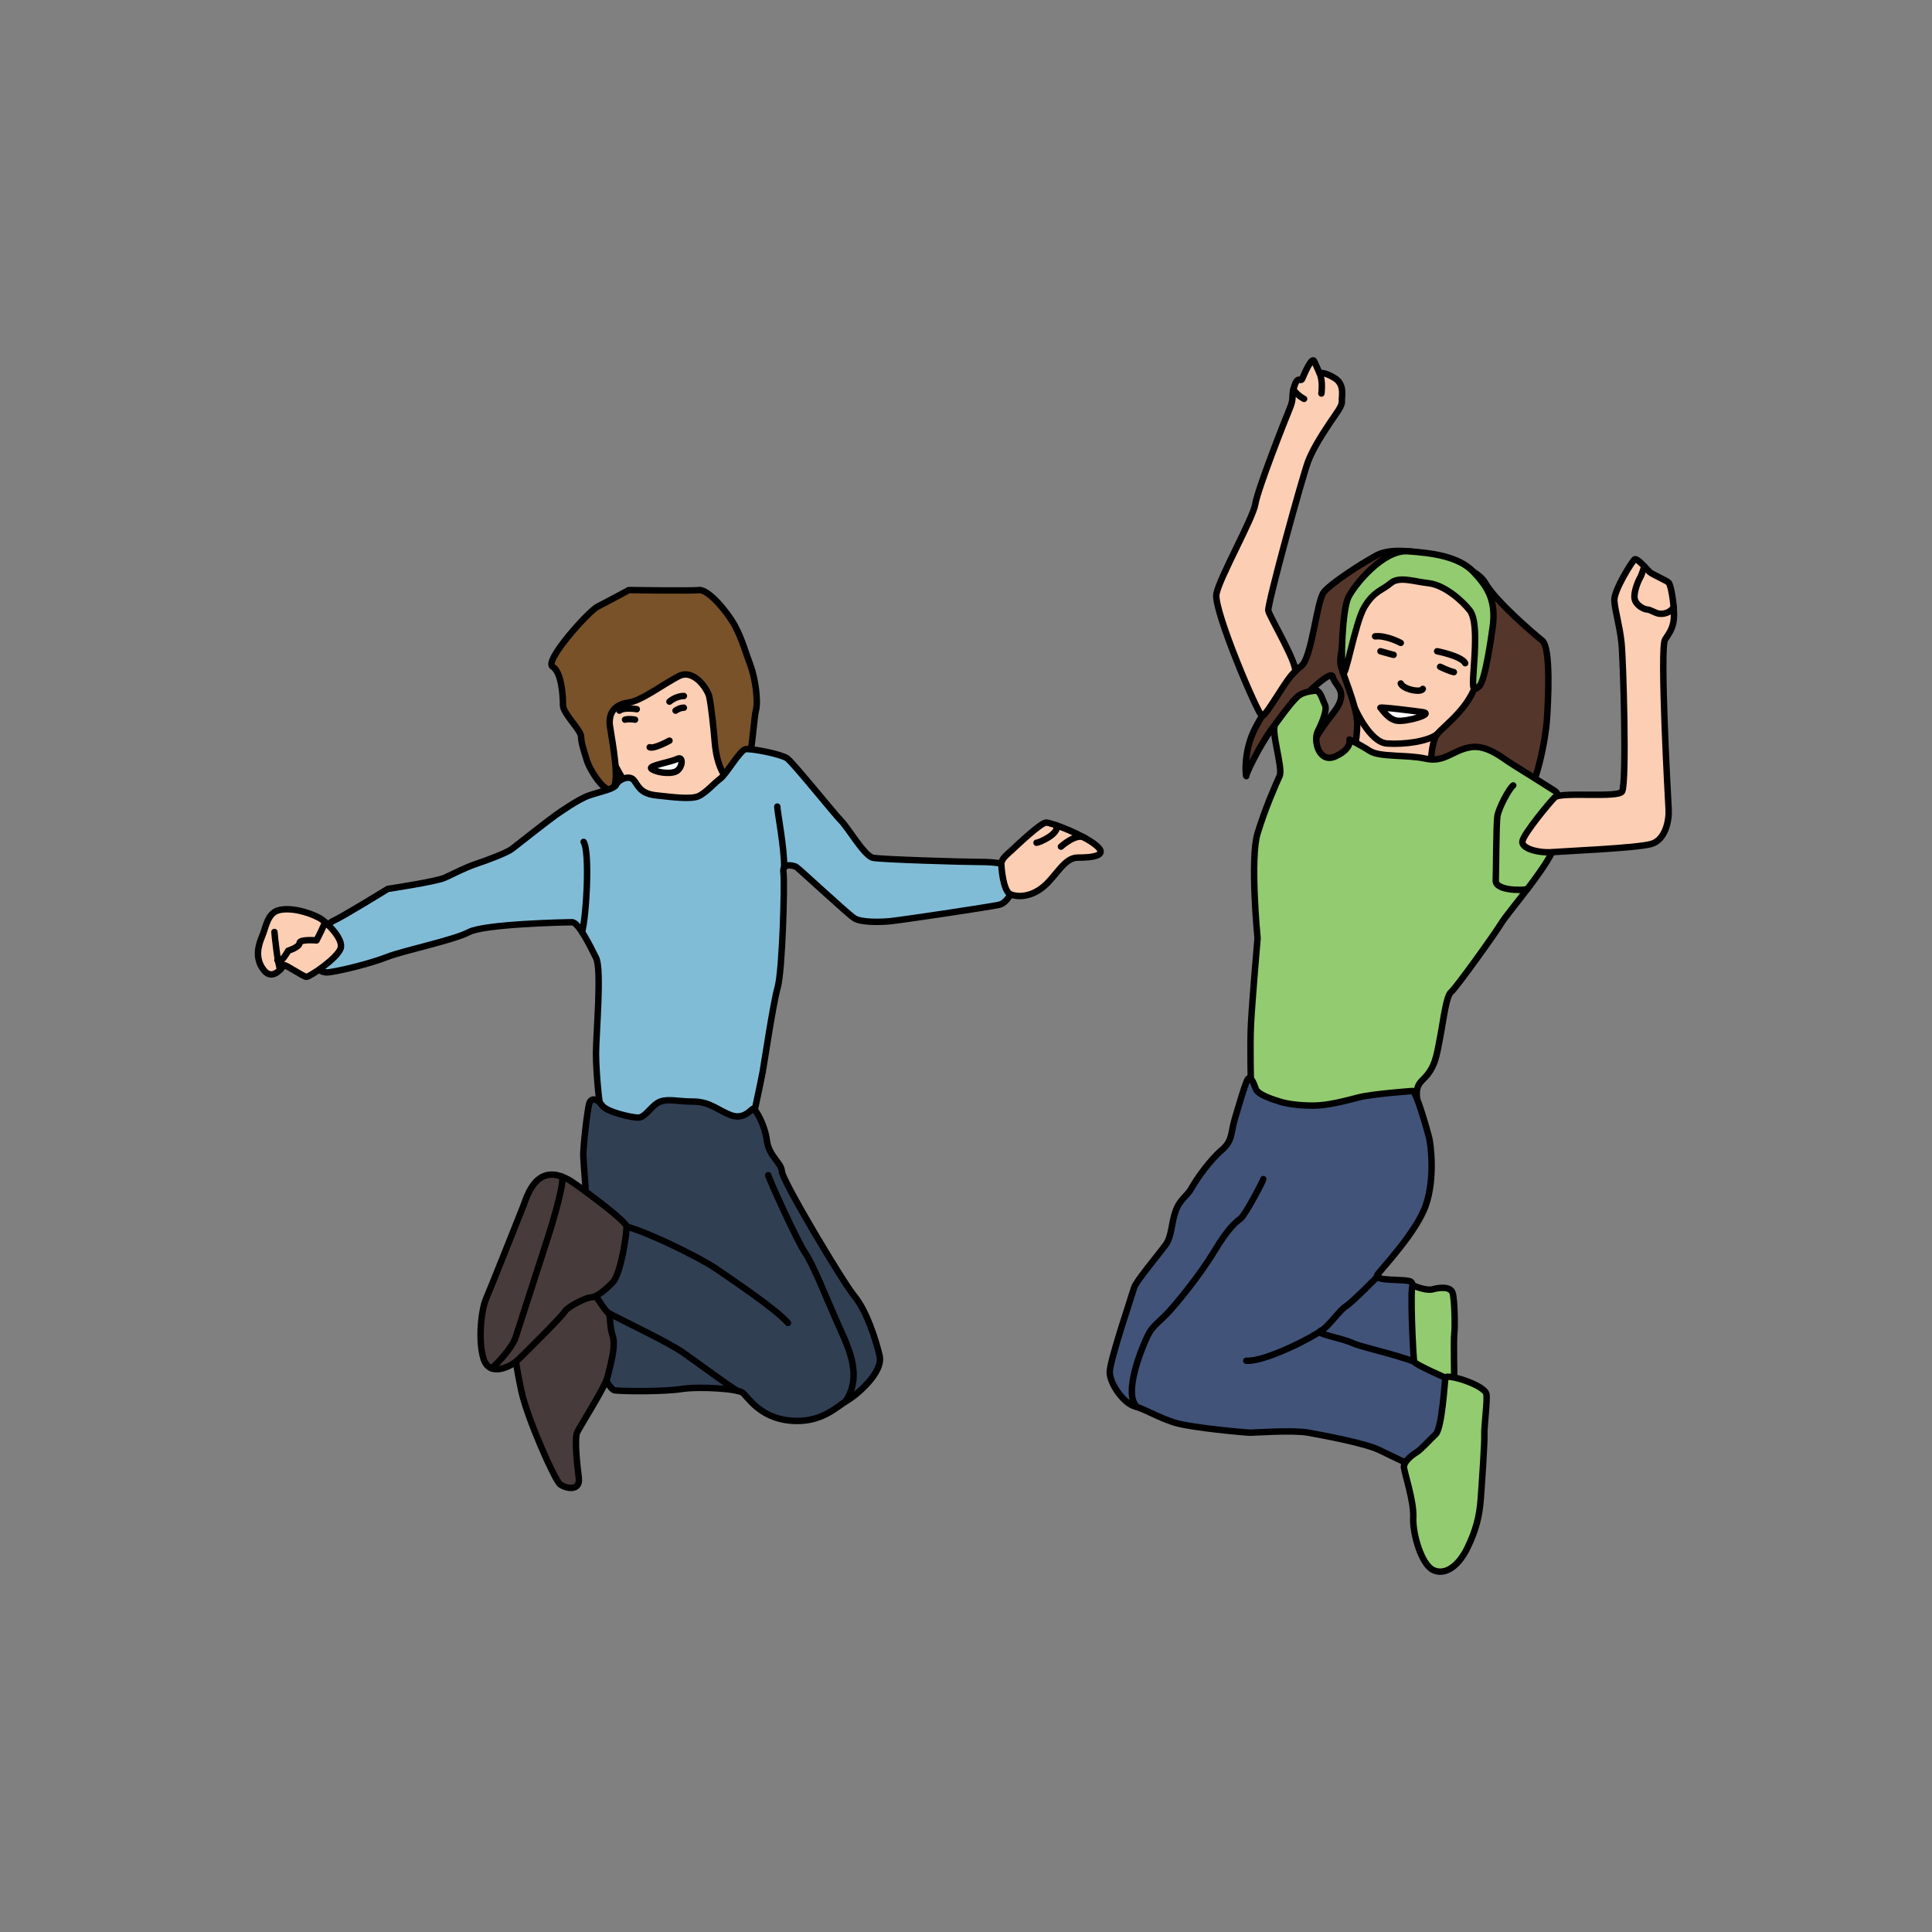 <?xml version="1.0" encoding="utf-8"?>
<!-- Generator: Adobe Illustrator 17.0.0, SVG Export Plug-In . SVG Version: 6.00 Build 0)  -->
<!DOCTYPE svg PUBLIC "-//W3C//DTD SVG 1.1//EN" "http://www.w3.org/Graphics/SVG/1.1/DTD/svg11.dtd">
<svg version="1.1" id="Layer_1" xmlns="http://www.w3.org/2000/svg" xmlns:xlink="http://www.w3.org/1999/xlink" x="0px" y="0px"
	 width="300px" height="300px" viewBox="0 0 300 300" enable-background="new 0 0 300 300" xml:space="preserve">
<rect x="0" y="0" width="300" height="300" fill="#808080" stroke="none"/>
<path fill="#FCCEB3" stroke="#000000" stroke-linecap="round" stroke-linejoin="round" stroke-miterlimit="10" d="M90.261,106.533
	c0.432,3.083,6.67,16.037,8.657,17.456c1.987,1.419,15.611,2.555,15.186-1.987s-0.993-15.753-3.264-19.017
	C108.569,99.721,89.268,99.437,90.261,106.533z"/>
<path fill="#795229" stroke="#000000" stroke-linecap="round" stroke-linejoin="round" stroke-miterlimit="10" d="M97.641,109.088
	c1.969-0.266,5.535-2.98,7.806-4.116c2.271-1.135,4.4,1.987,4.683,3.193c0.284,1.206,0.71,5.18,0.852,7.025
	c0.142,1.845,0.71,5.393,3.122,6.812c2.413,1.419,2.838-10.076,3.264-11.638c0.426-1.561-0.142-5.251-0.852-7.096
	c-0.71-1.845-1.258-3.974-2.403-6.103c-1.145-2.129-4.125-5.677-5.545-5.535c-1.419,0.142-10.928-0.004-10.928-0.004
	s-3.406,1.849-4.825,2.559c-1.419,0.71-8.417,8.496-6.998,9.347c1.419,0.852,1.605,4.703,1.605,5.98
	c0,1.277,2.764,3.832,2.801,4.825c0.037,0.993,0.321,1.845,0.889,3.69c0.568,1.845,3.397,6.085,4.258,4.095
	c0.86-1.99-0.71-8.92-0.71-9.914C94.661,111.217,94.93,109.454,97.641,109.088z"/>
<path fill="none" stroke="#000000" stroke-linecap="round" stroke-linejoin="round" stroke-miterlimit="10" d="M103.954,108.945
	c0,0,0.985-0.872,2.236-0.872"/>
<path fill="none" stroke="#000000" stroke-linecap="round" stroke-linejoin="round" stroke-miterlimit="10" d="M104.902,110.347
	c0,0,0.606-0.455,1.288-0.455"/>
<path fill="none" stroke="#000000" stroke-linecap="round" stroke-linejoin="round" stroke-miterlimit="10" d="M98.877,110.12
	c0,0-2.008-0.341-2.691,0.227"/>
<path fill="none" stroke="#000000" stroke-linecap="round" stroke-linejoin="round" stroke-miterlimit="10" d="M98.611,111.749
	c0,0-0.947-0.189-1.554,0"/>
<path fill="none" stroke="#000000" stroke-linecap="round" stroke-linejoin="round" stroke-miterlimit="10" d="M103.954,115.008
	c0,0-2.387,1.326-3.069,1.023"/>
<path fill="#FFFFFF" stroke="#000000" stroke-linecap="round" stroke-linejoin="round" stroke-miterlimit="10" d="M105.243,117.812
	c0.923-0.434,0.758,1.554-0.341,2.008c-1.099,0.455-3.221,0.038-3.752-0.455C100.62,118.873,103.954,118.418,105.243,117.812z"/>
<path fill="#81BCD7" stroke="#000000" stroke-linecap="round" stroke-linejoin="round" stroke-miterlimit="10" d="M86.296,126.566
	c0.38-0.264,3.524-2.501,5.229-3.069c1.705-0.568,3.903-0.985,4.168-1.667c0.265-0.682,1.819-1.478,2.577-0.834
	s0.834,2.198,3.562,2.501c2.728,0.303,5.381,0.634,6.556,0.165c1.175-0.468,2.539-2.098,3.448-2.742
	c0.909-0.644,3.074-4.443,3.941-4.585c0.867-0.142,5.495,0.748,6.442,1.416c0.947,0.668,7.352,8.664,8.413,9.725
	c1.061,1.061,3.6,5.457,4.926,5.722c1.326,0.265,13.983,0.644,16.522,0.644s4.85,0.265,5.381,1.326
	c0.531,1.061-0.341,4.926-2.387,5.343c-2.046,0.417-15.271,2.387-16.901,2.539c-1.629,0.152-4.472,0.189-5.495-0.455
	c-1.023-0.644-8.791-7.882-9.057-7.996c-0.265-0.114-2.198-0.796-1.971,0.872c0.227,1.667-0.159,15.236-0.889,17.825
	c-0.73,2.589-2.124,12.015-2.323,13.077c-0.199,1.062-1.792,9.028-2.257,9.625c-0.465,0.597-21.707-0.266-22.371-1.46
	c-0.664-1.195-1.261-7.899-1.261-10.953s0.929-13.011,0-14.87c-0.929-1.859-2.722-5.51-3.717-5.51
	c-0.996,0-13.608,0.266-15.998,1.527c-2.39,1.261-10.131,2.854-12.679,3.85s-6.771,2.058-9.028,2.39s-2.854-2.523-2.39-3.054
	c0.465-0.531,1.593-4.315,2.987-4.912c1.394-0.597,8.497-4.979,8.497-4.979s7.501-1.128,8.829-1.726
	c1.328-0.597,3.186-1.593,4.979-2.191c1.792-0.597,4.78-1.726,5.51-2.323S85.534,127.094,86.296,126.566z"/>
<path fill="none" stroke="#000000" stroke-linecap="round" stroke-linejoin="round" stroke-miterlimit="10" d="M120.696,125.243
	c0,0.77,1.113,6.412,1.066,9.466"/>
<path fill="none" stroke="#000000" stroke-linecap="round" stroke-linejoin="round" stroke-miterlimit="10" d="M90.625,130.726
	c0.996,1.527,0.431,11.595-0.249,13.996"/>
<path fill="#FCCEB3" stroke="#000000" stroke-linecap="round" stroke-linejoin="round" stroke-miterlimit="10" d="M155.483,134.099
	c-0.009,0.221,0.214,4.243,1.414,4.76s3.287,0.408,5.21-1.24s3.187-4.45,5.219-4.45c2.033,0,4.945-0.22,2.857-1.923
	c-2.088-1.703-6.922-3.516-7.747-3.516c-0.824,0-4.615,3.626-5.329,4.285C156.393,132.674,155.513,133.34,155.483,134.099z"/>
<path fill="none" stroke="#000000" stroke-linecap="round" stroke-linejoin="round" stroke-miterlimit="10" d="M160.953,130.861
	c0.385,0,3.617-1.394,3.1-2.702"/>
<path fill="none" stroke="#000000" stroke-linecap="round" stroke-linejoin="round" stroke-miterlimit="10" d="M164.744,131.466
	c0,0,2.38-2.168,3.665-1.378"/>
<path fill="#FCCEB3" stroke="#000000" stroke-linecap="round" stroke-linejoin="round" stroke-miterlimit="10" d="M49.644,142.564
	c0.864,0.469,3.791,3.187,3.241,4.725c-0.549,1.538-4.835,4.45-5.329,4.395c-0.494-0.055-3.296-1.978-3.461-1.813
	c-0.165,0.165-1.703,2.582-3.132,0.769c-1.428-1.813-0.879-3.791-0.275-5.219s0.824-3.571,2.527-4.066S47.721,141.52,49.644,142.564
	z"/>
<path fill="none" stroke="#000000" stroke-linecap="round" stroke-linejoin="round" stroke-miterlimit="10" d="M42.612,144.722
	c0,0.204,0.546,5.473,0.932,5.805"/>
<path fill="none" stroke="#000000" stroke-linecap="round" stroke-linejoin="round" stroke-miterlimit="10" d="M50.428,143.142
	c0.15,0.128-1.278,2.883-1.278,2.883s-2.648-0.222-2.643,0.411c0.005,0.633-1.753,1.189-1.753,1.189s-1.265,2.301-1.677,1.477"/>
<path fill="#313F53" stroke="#000000" stroke-linecap="round" stroke-linejoin="round" stroke-miterlimit="10" d="M99.09,173.543
	c-0.972,0-4.865-0.846-5.605-1.904c-0.74-1.058-1.639-1.216-1.956-0.37c-0.317,0.846-1.005,6.98-0.952,8.249S91,184.964,91,186.286
	s-1.745,17.502-0.899,19.142c0.846,1.639,3.913,10.311,5.394,10.47s7.561,0.212,10.311-0.212s8.725-0.053,9.518,0.582
	c0.793,0.635,2.644,3.913,7.456,4.336c4.812,0.423,7.244-2.274,8.672-3.067c1.428-0.793,5.764-4.389,5.129-7.033
	c-0.635-2.644-2.009-6.927-3.913-9.254c-1.904-2.327-11.21-17.978-11.263-19.353s-2.009-2.327-2.327-4.812
	c-0.317-2.485-1.851-5.076-2.168-4.918c-0.317,0.159-1.375,1.639-3.226,1.058s-3.384-2.168-5.922-2.168
	c-2.538,0-3.913-0.476-5.235,0C101.206,171.533,100.254,173.543,99.09,173.543z"/>
<path fill="none" stroke="#000000" stroke-linecap="round" stroke-linejoin="round" stroke-miterlimit="10" d="M119.29,182.479
	c0.053,0.476,4.6,10.47,5.764,12.109c1.163,1.639,3.278,6.98,4.865,10.575c1.586,3.596,4.234,8.345,1.324,12.501"/>
<path fill="none" stroke="#000000" stroke-linecap="round" stroke-linejoin="round" stroke-miterlimit="10" d="M122.357,205.428
	c-1.904-2.221-8.936-6.874-11.21-8.46c-2.274-1.586-12.902-6.927-15.599-6.821"/>
<path fill="none" stroke="#000000" stroke-linecap="round" stroke-linejoin="round" stroke-miterlimit="10" d="M91.053,199.4
	c0,0,1.058,3.226,3.754,4.653c2.697,1.428,8.989,4.389,11.263,5.975c2.274,1.586,7.51,5.484,8.478,5.953"/>
<path fill="#473C3B" stroke="#000000" stroke-linecap="round" stroke-linejoin="round" stroke-miterlimit="10" d="M79.896,209.711
	c0,0,0.159,2.07,1.058,6.27c0.899,4.2,5.182,13.876,6.028,14.511c0.846,0.635,3.186,1.163,2.888-1.058s-0.667-6.134-0.244-7.033
	s4.389-7.138,4.706-8.566c0.317-1.428,1.375-4.706,0.793-6.451c-0.582-1.745-0.21-3.195-0.762-3.593
	c-0.552-0.398-2.358-3.493-3.31-4.603C90.101,198.078,79.843,205.481,79.896,209.711z"/>
<path fill="#473C3B" stroke="#000000" stroke-linecap="round" stroke-linejoin="round" stroke-miterlimit="10" d="M88.621,183.378
	c0.814,0.496,8.61,6.157,8.668,7.071c0.057,0.914-0.842,7.312-2.164,8.687c-1.322,1.375-2.644,2.327-3.384,2.327
	c-0.74,0-3.649,1.481-4.019,2.168c-0.37,0.687-6.557,6.874-7.509,7.72c-0.952,0.846-4.23,2.538-5.129-0.37
	c-0.899-2.908-0.317-7.667,0.37-9.254s5.235-13.008,5.817-14.488C81.852,185.757,83.333,180.152,88.621,183.378z"/>
<path fill="none" stroke="#000000" stroke-linecap="round" stroke-linejoin="round" stroke-miterlimit="10" d="M76.312,212.458
	c0.729-0.473,3.267-3.245,3.743-4.767c0.476-1.522,4.918-15.165,5.341-16.539c0.423-1.375,2.497-8.275,1.785-8.475"/>
<path fill="#55362A" stroke="#000000" stroke-linecap="round" stroke-linejoin="round" stroke-miterlimit="10" d="M236.408,124.657
	c2.21-2.262,3.613-10.098,3.798-12.877c0.185-2.779,0.649-11.21-0.741-12.322c-1.39-1.112-7.226-6.114-8.801-8.894
	c-1.575-2.779-7.875-3.984-8.801-4.354c-0.926-0.371-5.651-1.297-8.06,0c-2.409,1.297-7.134,4.354-8.245,5.744
	c-1.112,1.39-1.853,10.283-3.52,11.488c-1.668,1.204-4.91,5.466-7.041,9.45c-2.131,3.984-1.482,8.139-1.482,7.59
	s3.243-7.127,5.651-9.258c2.409-2.131,7.504-7.524,7.782-6.124c0.278,1.399,2.687,2.233,0.185,5.476
	c-2.501,3.243-7.689,9.913-0.371,11.303C214.081,123.268,232.424,128.734,236.408,124.657z"/>
<path fill="#FCCEB3" stroke="#000000" stroke-linecap="round" stroke-linejoin="round" stroke-miterlimit="10" d="M229.46,104.646
	c0.173-2.447,0.741-12.97-1.204-13.897c-1.946-0.926-10.006-2.965-12.136-2.223s-5.744,5.095-6.485,7.319
	c-0.741,2.223-1.668,5.837-1.482,7.226c0.185,1.39,2.594,6.485,2.594,9.357c0,2.872-0.741,4.262-0.371,5.837
	s10.747,4.354,11.303,3.057c0.556-1.297,0.371-5.929,1.482-7.319S229.132,109.281,229.46,104.646z"/>
<path fill="#93CB70" stroke="#000000" stroke-linecap="round" stroke-linejoin="round" stroke-miterlimit="10" d="M231.776,97.42
	c-0.179,1.285-1.159,8.367-2.104,9.172c-0.945,0.805-1.045,0.463-0.86-2.316c0.185-2.779,0.648-7.875-0.556-9.45
	c-1.204-1.575-3.982-3.984-6.391-4.262c-2.409-0.278-4.632-1.112-5.929,0c-1.297,1.112-2.595,1.204-4.078,3.706
	c-1.482,2.501-2.956,11.456-3.331,10.129c-0.375-1.327-0.097-9.665,0.83-11.611s5.415-7.43,9.193-7.189
	c3.777,0.241,7.959,0.801,10.222,3.175C231.033,91.148,232.354,93.273,231.776,97.42z"/>
<path fill="none" stroke="#000000" stroke-linecap="round" stroke-linejoin="round" stroke-miterlimit="10" d="M217.509,99.829
	c0,0-2.223-1.204-3.984-1.019"/>
<path fill="none" stroke="#000000" stroke-linecap="round" stroke-linejoin="round" stroke-miterlimit="10" d="M216.397,101.682
	c0,0-1.112-0.278-2.038-0.556"/>
<path fill="none" stroke="#000000" stroke-linecap="round" stroke-linejoin="round" stroke-miterlimit="10" d="M223.16,101.126
	c0,0,3.798,0.741,4.354,1.853"/>
<path fill="none" stroke="#000000" stroke-linecap="round" stroke-linejoin="round" stroke-miterlimit="10" d="M223.623,103.535
	c0,0,1.297,0.648,2.131,0.834"/>
<path fill="none" stroke="#000000" stroke-linecap="round" stroke-linejoin="round" stroke-miterlimit="10" d="M220.936,106.972
	c-0.278,0.639-3.057,0.083-3.428-0.843"/>
<path fill="#FFFFFF" stroke="#000000" stroke-linecap="round" stroke-linejoin="round" stroke-miterlimit="10" d="M220.936,110.581
	c-0.609-0.099-6.856-0.886-6.578-0.664c0.278,0.221,1.151,1.771,2.567,1.993C218.342,112.131,222.742,110.875,220.936,110.581z"/>
<path fill="none" stroke="#000000" stroke-linecap="round" stroke-linejoin="round" stroke-miterlimit="10" d="M210.347,109.878
	c0,0,2.297,5.389,5.03,5.574s6.392-0.337,7.782-1.449"/>
<path fill="#93CB70" stroke="#000000" stroke-linecap="round" stroke-linejoin="round" stroke-miterlimit="10" d="M204.538,107.247
	c0,0-2.038-0.006-3.057,0.92c-1.019,0.926-2.7,3.278-3.452,4.294s1.229,6.809,0.673,8.021s-2.223,4.963-3.428,8.924
	s0,16.282,0,16.282s-0.834,9.728-1.019,13.248c-0.185,3.52,0,8.523,0,11.858c0,3.335,25.27,10.376,25.883,5.281
	s-1.147-6.578,0.798-8.431c1.946-1.853,2.131-3.706,2.687-6.578s0.926-6.392,1.714-7.041c0.787-0.649,6.809-9.043,7.828-10.729
	s8.06-9.745,8.245-12.247c0.185-2.501,1.482-7.319,0-8.245c-1.482-0.926-4.817-3.057-6.485-4.076
	c-1.668-1.019-3.984-3.15-6.67-2.687s-3.961,2.409-6.891,1.76c-2.93-0.649-7.099-0.185-8.674-1.204
	c-1.575-1.019-3.15-1.761-3.15-1.761s0.463,1.39-2.131,2.595c-2.594,1.204-3.52-2.409-2.779-3.891
	c0.741-1.482,1.482-3.335,1.112-4.076S205.172,107.699,204.538,107.247z"/>
<path fill="none" stroke="#000000" stroke-linecap="round" stroke-linejoin="round" stroke-miterlimit="10" d="M237.158,138.064
	c-0.86,0.237-4.961,0.237-4.898-1.34c0.063-1.577,0.063-8.707,0.252-9.969c0.189-1.262,1.83-4.353,2.461-4.795"/>
<path fill="#FCCEB3" stroke="#000000" stroke-linecap="round" stroke-linejoin="round" stroke-miterlimit="10" d="M201.002,104.368
	c-1.193,0.898-4.42,6.932-5.027,6.801c-0.608-0.131-7.556-16.436-7.093-18.937c0.463-2.501,5.706-11.766,6.049-13.989
	c0.343-2.223,4.605-13.063,5.346-14.823c0.741-1.76,0.154-1.853,0.725-3.52c0.572-1.668,0.942-0.463,1.22-1.112
	c0.278-0.649,1.482-3.52,1.853-2.687s0.834,1.853,0.834,1.853s0.648-0.278,2.316,0.741c1.668,1.019,1.075,2.872,1.14,3.613
	s-0.862,1.853-1.788,3.243c-0.926,1.39-2.594,3.891-3.428,6.022c-0.834,2.131-6.392,22.327-6.207,23.254
	C197.127,95.753,201.888,103.702,201.002,104.368z"/>
<path fill="none" stroke="#000000" stroke-linecap="round" stroke-linejoin="round" stroke-miterlimit="10" d="M205.187,61.104
	c0,0,0.278-1.919-0.278-3.15"/>
<path fill="none" stroke="#000000" stroke-linecap="round" stroke-linejoin="round" stroke-miterlimit="10" d="M202.5,61.938
	c0,0-0.846-0.361-1.674-1.431"/>
<path fill="#FCCEB3" stroke="#000000" stroke-linecap="round" stroke-linejoin="round" stroke-miterlimit="10" d="M251.879,122.897
	c-0.567,1.063-9.542,0-10.469,0.926c-0.926,0.926-4.725,5.559-5.003,6.763c-0.278,1.204,2.603,1.895,4.59,1.735
	c1.987-0.16,13.197-0.623,15.421-1.271c2.223-0.649,2.779-3.706,2.687-5.373c-0.093-1.668-1.39-25.126-0.556-26.367
	c0.834-1.241,1.39-2.075,1.39-3.835c0-1.76-0.463-4.632-0.834-5.003c-0.371-0.371-2.594-1.297-2.965-1.668s-1.946-2.223-2.316-1.946
	s-3.243,4.817-3.15,6.392c0.093,1.575,0.834,3.891,1.112,6.578C252.065,102.516,252.621,121.508,251.879,122.897z"/>
<path fill="none" stroke="#000000" stroke-linecap="round" stroke-linejoin="round" stroke-miterlimit="10" d="M259.882,94.268
	c-0.521,0.924-1.61,1.114-2.259,1.022s-1.39-0.648-1.853-0.648c-0.463,0-1.76-0.649-1.946-1.668s0.556-2.779,0.834-3.243
	c0.278-0.463,0.676-1.787,0.676-1.787"/>
<path fill="#415379" stroke="#000000" stroke-linecap="round" stroke-linejoin="round" stroke-miterlimit="10" d="M213.899,197.923
	c0.48-0.744,6.057-6.562,7.508-10.789c1.451-4.227,0.757-9.464,0.505-10.473c-0.252-1.009-2.019-7.319-2.587-7.256
	s-6.183,0.442-8.391,1.009c-2.208,0.568-4.795,1.262-7.003,1.262s-4.038-0.252-5.237-0.631s-3.407-1.073-3.722-2.019
	c-0.315-0.946-0.883-2.271-1.325-1.262c-0.442,1.009-1.199,3.596-1.893,5.931c-0.694,2.334-0.315,3.407-2.082,4.921
	c-1.767,1.514-3.849,4.417-4.606,5.805c-0.757,1.388-1.83,1.704-2.524,3.659c-0.694,1.956-0.568,3.849-1.514,5.174
	s-4.669,5.741-4.921,6.688c-0.252,0.946-3.786,11.294-3.786,13.123c0,1.83,2.208,4.858,3.849,5.3s3.596,1.704,6.183,2.524
	c2.587,0.82,11.21,1.577,11.82,1.577s6.603-0.442,9.001,0c2.398,0.442,8.581,1.577,10.915,2.65s6.077,3.155,8.212,3.281
	c2.135,0.126,3.902-8.833,3.902-9.779s-1.451-4.29-2.271-5.615c-0.82-1.325-2.398-2.461-2.524-4.29
	c-0.126-1.83-1.64-9.085-2.271-9.653C218.505,198.491,213.153,199.08,213.899,197.923z"/>
<path fill="none" stroke="#000000" stroke-linecap="round" stroke-linejoin="round" stroke-miterlimit="10" d="M196.17,183.097
	c0,0.189-2.776,5.552-3.533,6.12c-0.757,0.568-1.893,1.451-4.101,5.111s-5.868,8.139-7.256,9.59
	c-1.388,1.451-2.334,1.956-3.092,3.533c-0.757,1.577-3.894,8.944-1.631,11.034"/>
<path fill="none" stroke="#000000" stroke-linecap="round" stroke-linejoin="round" stroke-miterlimit="10" d="M213.87,198.256
	c0,0-3.882,3.958-4.892,4.589c-1.009,0.631-2.776,3.281-3.849,3.786c-1.073,0.505,2.902,1.009,4.984,1.956
	c2.082,0.946,12.89,2.83,14.647,5.989"/>
<path fill="none" stroke="#000000" stroke-linecap="round" stroke-linejoin="round" stroke-miterlimit="10" d="M193.52,211.299
	c2.965,0.189,10.503-3.755,11.609-4.669"/>
<path fill="#93CB70" stroke="#000000" stroke-linecap="round" stroke-linejoin="round" stroke-miterlimit="10" d="M225.824,214.575
	c-0.694-0.374-6.107-2.647-6.24-3.151s-0.709-12.149-0.169-11.847c0.541,0.302,2.233,0.87,3.091,0.617
	c0.857-0.252,2.75-0.512,3.065,0.596s0.379,5.401,0.252,6.283C225.698,207.955,225.824,214.575,225.824,214.575z"/>
<path fill="#93CB70" stroke="#000000" stroke-linecap="round" stroke-linejoin="round" stroke-miterlimit="10" d="M230.808,216.473
	c-0.31-1.446-6.22-3.237-6.359-2.533c-0.139,0.704-0.518,7.833-1.528,8.779c-1.009,0.946-2.208,2.334-3.028,2.839
	S218,227.009,218,227.766s1.577,5.3,1.451,7.824c-0.126,2.524,1.249,7.319,3.085,8.202c1.836,0.883,3.918-0.568,5.306-3.407
	c1.388-2.839,1.893-5.047,2.082-7.571c0.189-2.524,0.631-9.022,0.568-10.095C230.43,221.646,230.998,217.356,230.808,216.473z"/>
</svg>
